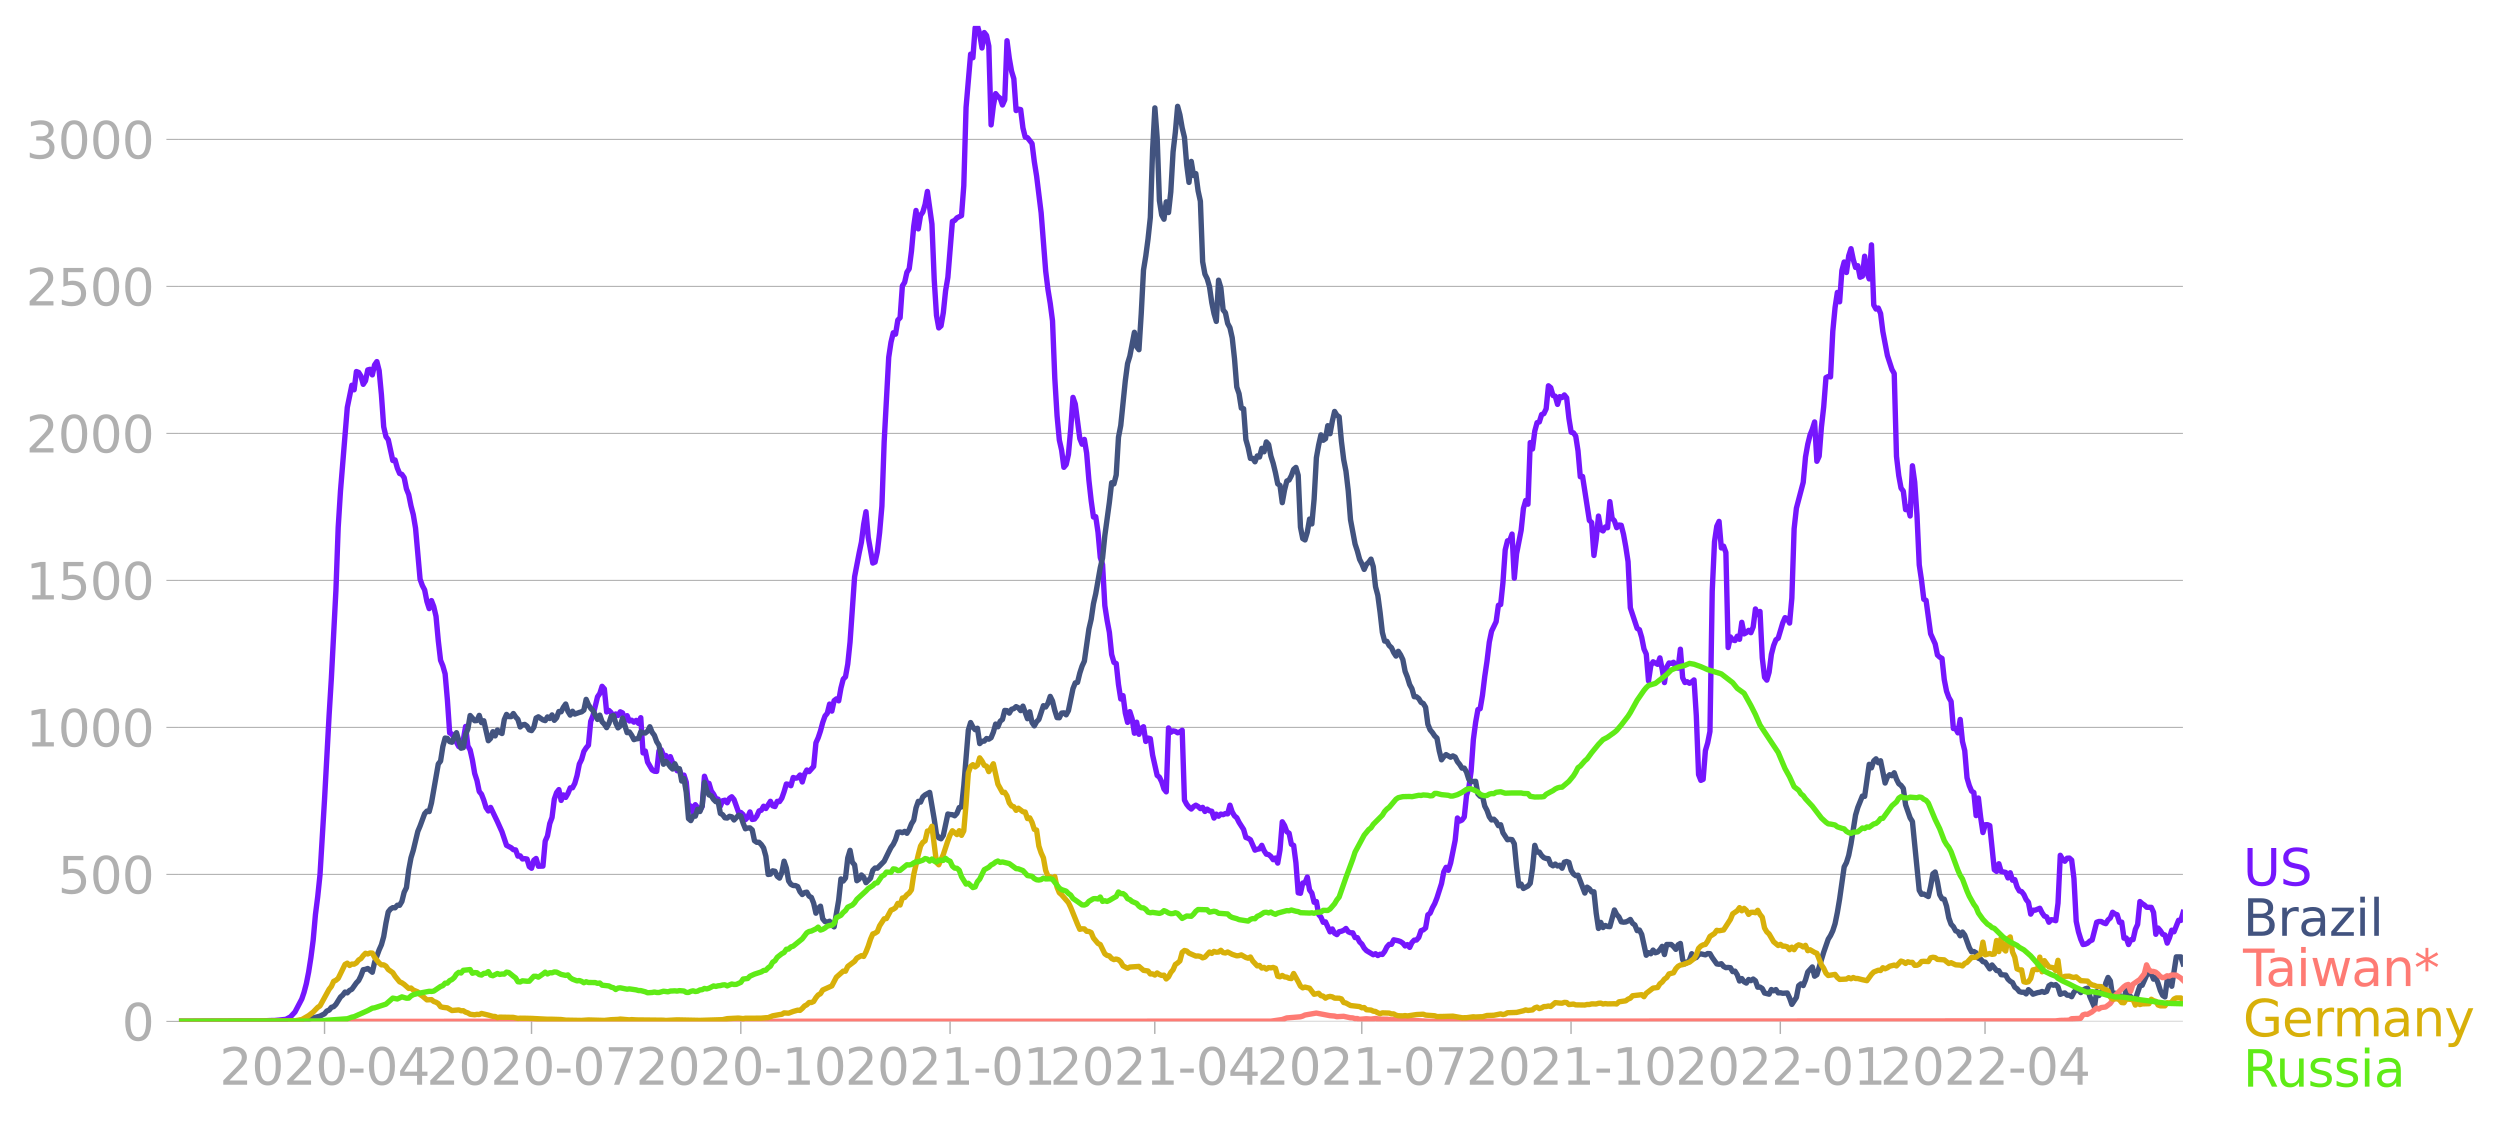 <svg xmlns:xlink="http://www.w3.org/1999/xlink" width="928.157" height="416.913" viewBox="0 0 696.117 312.685" xmlns="http://www.w3.org/2000/svg"><defs><style>*{stroke-linejoin:round;stroke-linecap:butt}</style></defs><g id="figure_1"><path d="M0 312.685h696.117V0H0v312.685z" style="fill:none" id="patch_1"/><g id="axes_1"><path d="M49.83 284.4h558V7.2h-558v277.2z" style="fill:none" id="patch_2"/><g id="matplotlib.axis_1"><g id="xtick_1"><g id="line2d_1"><defs><path id="maf44fad212" d="M0 0v3.5" style="stroke:#b0b0b0;stroke-width:.4"/></defs><use xlink:href="#maf44fad212" x="90.366" y="284.4" style="fill:#b0b0b0;stroke:#b0b0b0;stroke-width:.4"/></g><g style="fill:#b0b0b0" transform="matrix(.14 0 0 -.14 61.118 302.038)" id="text_1"><defs><path id="DejaVuSans-32" d="M1228 531h2203V0H469v531q359 372 979 998 621 627 780 809 303 340 423 576 121 236 121 464 0 372-261 606-261 235-680 235-297 0-627-103-329-103-704-313v638q381 153 712 231 332 78 607 78 725 0 1156-363 431-362 431-968 0-288-108-546-107-257-392-607-78-91-497-524-418-433-1181-1211z" transform="scale(.016)"/><path id="DejaVuSans-30" d="M2034 4250q-487 0-733-480-245-479-245-1442 0-959 245-1439 246-480 733-480 491 0 736 480 246 480 246 1439 0 963-246 1442-245 480-736 480zm0 500q785 0 1199-621 414-620 414-1801 0-1178-414-1799Q2819-91 2034-91q-784 0-1198 620-414 621-414 1799 0 1181 414 1801 414 621 1198 621z" transform="scale(.016)"/><path id="DejaVuSans-2d" d="M313 2009h1684v-512H313v512z" transform="scale(.016)"/><path id="DejaVuSans-34" d="M2419 4116 825 1625h1594v2491zm-166 550h794V1625h666v-525h-666V0h-628v1100H313v609l1940 2957z" transform="scale(.016)"/></defs><use xlink:href="#DejaVuSans-32"/><use xlink:href="#DejaVuSans-30" x="63.623"/><use xlink:href="#DejaVuSans-32" x="127.246"/><use xlink:href="#DejaVuSans-30" x="190.869"/><use xlink:href="#DejaVuSans-2d" x="254.492"/><use xlink:href="#DejaVuSans-30" x="290.576"/><use xlink:href="#DejaVuSans-34" x="354.199"/></g></g><g id="xtick_2"><use xlink:href="#maf44fad212" x="148.003" y="284.4" style="fill:#b0b0b0;stroke:#b0b0b0;stroke-width:.4" id="line2d_2"/><g style="fill:#b0b0b0" transform="matrix(.14 0 0 -.14 118.755 302.038)" id="text_2"><defs><path id="DejaVuSans-37" d="M525 4666h3000v-269L1831 0h-659l1594 4134H525v532z" transform="scale(.016)"/></defs><use xlink:href="#DejaVuSans-32"/><use xlink:href="#DejaVuSans-30" x="63.623"/><use xlink:href="#DejaVuSans-32" x="127.246"/><use xlink:href="#DejaVuSans-30" x="190.869"/><use xlink:href="#DejaVuSans-2d" x="254.492"/><use xlink:href="#DejaVuSans-30" x="290.576"/><use xlink:href="#DejaVuSans-37" x="354.199"/></g></g><g id="xtick_3"><use xlink:href="#maf44fad212" x="206.273" y="284.4" style="fill:#b0b0b0;stroke:#b0b0b0;stroke-width:.4" id="line2d_3"/><g style="fill:#b0b0b0" transform="matrix(.14 0 0 -.14 177.025 302.038)" id="text_3"><defs><path id="DejaVuSans-31" d="M794 531h1031v3560L703 3866v575l1116 225h631V531h1031V0H794v531z" transform="scale(.016)"/></defs><use xlink:href="#DejaVuSans-32"/><use xlink:href="#DejaVuSans-30" x="63.623"/><use xlink:href="#DejaVuSans-32" x="127.246"/><use xlink:href="#DejaVuSans-30" x="190.869"/><use xlink:href="#DejaVuSans-2d" x="254.492"/><use xlink:href="#DejaVuSans-31" x="290.576"/><use xlink:href="#DejaVuSans-30" x="354.199"/></g></g><g id="xtick_4"><use xlink:href="#maf44fad212" x="264.543" y="284.4" style="fill:#b0b0b0;stroke:#b0b0b0;stroke-width:.4" id="line2d_4"/><g style="fill:#b0b0b0" transform="matrix(.14 0 0 -.14 235.295 302.038)" id="text_4"><use xlink:href="#DejaVuSans-32"/><use xlink:href="#DejaVuSans-30" x="63.623"/><use xlink:href="#DejaVuSans-32" x="127.246"/><use xlink:href="#DejaVuSans-31" x="190.869"/><use xlink:href="#DejaVuSans-2d" x="254.492"/><use xlink:href="#DejaVuSans-30" x="290.576"/><use xlink:href="#DejaVuSans-31" x="354.199"/></g></g><g id="xtick_5"><use xlink:href="#maf44fad212" x="321.546" y="284.4" style="fill:#b0b0b0;stroke:#b0b0b0;stroke-width:.4" id="line2d_5"/><g style="fill:#b0b0b0" transform="matrix(.14 0 0 -.14 292.298 302.038)" id="text_5"><use xlink:href="#DejaVuSans-32"/><use xlink:href="#DejaVuSans-30" x="63.623"/><use xlink:href="#DejaVuSans-32" x="127.246"/><use xlink:href="#DejaVuSans-31" x="190.869"/><use xlink:href="#DejaVuSans-2d" x="254.492"/><use xlink:href="#DejaVuSans-30" x="290.576"/><use xlink:href="#DejaVuSans-34" x="354.199"/></g></g><g id="xtick_6"><use xlink:href="#maf44fad212" x="379.183" y="284.4" style="fill:#b0b0b0;stroke:#b0b0b0;stroke-width:.4" id="line2d_6"/><g style="fill:#b0b0b0" transform="matrix(.14 0 0 -.14 349.935 302.038)" id="text_6"><use xlink:href="#DejaVuSans-32"/><use xlink:href="#DejaVuSans-30" x="63.623"/><use xlink:href="#DejaVuSans-32" x="127.246"/><use xlink:href="#DejaVuSans-31" x="190.869"/><use xlink:href="#DejaVuSans-2d" x="254.492"/><use xlink:href="#DejaVuSans-30" x="290.576"/><use xlink:href="#DejaVuSans-37" x="354.199"/></g></g><g id="xtick_7"><use xlink:href="#maf44fad212" x="437.453" y="284.4" style="fill:#b0b0b0;stroke:#b0b0b0;stroke-width:.4" id="line2d_7"/><g style="fill:#b0b0b0" transform="matrix(.14 0 0 -.14 408.205 302.038)" id="text_7"><use xlink:href="#DejaVuSans-32"/><use xlink:href="#DejaVuSans-30" x="63.623"/><use xlink:href="#DejaVuSans-32" x="127.246"/><use xlink:href="#DejaVuSans-31" x="190.869"/><use xlink:href="#DejaVuSans-2d" x="254.492"/><use xlink:href="#DejaVuSans-31" x="290.576"/><use xlink:href="#DejaVuSans-30" x="354.199"/></g></g><g id="xtick_8"><use xlink:href="#maf44fad212" x="495.723" y="284.4" style="fill:#b0b0b0;stroke:#b0b0b0;stroke-width:.4" id="line2d_8"/><g style="fill:#b0b0b0" transform="matrix(.14 0 0 -.14 466.475 302.038)" id="text_8"><use xlink:href="#DejaVuSans-32"/><use xlink:href="#DejaVuSans-30" x="63.623"/><use xlink:href="#DejaVuSans-32" x="127.246"/><use xlink:href="#DejaVuSans-32" x="190.869"/><use xlink:href="#DejaVuSans-2d" x="254.492"/><use xlink:href="#DejaVuSans-30" x="290.576"/><use xlink:href="#DejaVuSans-31" x="354.199"/></g></g><g id="xtick_9"><use xlink:href="#maf44fad212" x="552.727" y="284.4" style="fill:#b0b0b0;stroke:#b0b0b0;stroke-width:.4" id="line2d_9"/><g style="fill:#b0b0b0" transform="matrix(.14 0 0 -.14 523.479 302.038)" id="text_9"><use xlink:href="#DejaVuSans-32"/><use xlink:href="#DejaVuSans-30" x="63.623"/><use xlink:href="#DejaVuSans-32" x="127.246"/><use xlink:href="#DejaVuSans-32" x="190.869"/><use xlink:href="#DejaVuSans-2d" x="254.492"/><use xlink:href="#DejaVuSans-30" x="290.576"/><use xlink:href="#DejaVuSans-34" x="354.199"/></g></g></g><g id="matplotlib.axis_2"><g id="ytick_1"><path d="M49.83 284.4h558" clip-path="url(#p418885ea50)" style="fill:none;stroke:#b0b0b0;stroke-width:.3;stroke-linecap:square" id="line2d_10"/><g id="line2d_11"><defs><path id="m191ef9c2ee" d="M0 0h-3.5" style="stroke:#b0b0b0;stroke-width:.3"/></defs><use xlink:href="#m191ef9c2ee" x="49.83" y="284.4" style="fill:#b0b0b0;stroke:#b0b0b0;stroke-width:.3"/></g><use xlink:href="#DejaVuSans-30" style="fill:#b0b0b0" transform="matrix(.14 0 0 -.14 33.922 289.719)" id="text_10"/></g><g id="ytick_2"><path d="M49.83 243.468h558" clip-path="url(#p418885ea50)" style="fill:none;stroke:#b0b0b0;stroke-width:.3;stroke-linecap:square" id="line2d_12"/><use xlink:href="#m191ef9c2ee" x="49.83" y="243.468" style="fill:#b0b0b0;stroke:#b0b0b0;stroke-width:.3" id="line2d_13"/><g style="fill:#b0b0b0" transform="matrix(.14 0 0 -.14 16.108 248.787)" id="text_11"><defs><path id="DejaVuSans-35" d="M691 4666h2478v-532H1269V2991q137 47 274 70 138 23 276 23 781 0 1237-428 457-428 457-1159 0-753-469-1171Q2575-91 1722-91q-294 0-599 50Q819 9 494 109v635q281-153 581-228t634-75q541 0 856 284 316 284 316 772 0 487-316 771-315 285-856 285-253 0-505-56-251-56-513-175v2344z" transform="scale(.016)"/></defs><use xlink:href="#DejaVuSans-35"/><use xlink:href="#DejaVuSans-30" x="63.623"/><use xlink:href="#DejaVuSans-30" x="127.246"/></g></g><g id="ytick_3"><path d="M49.83 202.537h558" clip-path="url(#p418885ea50)" style="fill:none;stroke:#b0b0b0;stroke-width:.3;stroke-linecap:square" id="line2d_14"/><use xlink:href="#m191ef9c2ee" x="49.83" y="202.537" style="fill:#b0b0b0;stroke:#b0b0b0;stroke-width:.3" id="line2d_15"/><g style="fill:#b0b0b0" transform="matrix(.14 0 0 -.14 7.2 207.856)" id="text_12"><use xlink:href="#DejaVuSans-31"/><use xlink:href="#DejaVuSans-30" x="63.623"/><use xlink:href="#DejaVuSans-30" x="127.246"/><use xlink:href="#DejaVuSans-30" x="190.869"/></g></g><g id="ytick_4"><path d="M49.83 161.605h558" clip-path="url(#p418885ea50)" style="fill:none;stroke:#b0b0b0;stroke-width:.3;stroke-linecap:square" id="line2d_16"/><use xlink:href="#m191ef9c2ee" x="49.83" y="161.605" style="fill:#b0b0b0;stroke:#b0b0b0;stroke-width:.3" id="line2d_17"/><g style="fill:#b0b0b0" transform="matrix(.14 0 0 -.14 7.2 166.924)" id="text_13"><use xlink:href="#DejaVuSans-31"/><use xlink:href="#DejaVuSans-35" x="63.623"/><use xlink:href="#DejaVuSans-30" x="127.246"/><use xlink:href="#DejaVuSans-30" x="190.869"/></g></g><g id="ytick_5"><path d="M49.83 120.674h558" clip-path="url(#p418885ea50)" style="fill:none;stroke:#b0b0b0;stroke-width:.3;stroke-linecap:square" id="line2d_18"/><use xlink:href="#m191ef9c2ee" x="49.83" y="120.674" style="fill:#b0b0b0;stroke:#b0b0b0;stroke-width:.3" id="line2d_19"/><g style="fill:#b0b0b0" transform="matrix(.14 0 0 -.14 7.2 125.993)" id="text_14"><use xlink:href="#DejaVuSans-32"/><use xlink:href="#DejaVuSans-30" x="63.623"/><use xlink:href="#DejaVuSans-30" x="127.246"/><use xlink:href="#DejaVuSans-30" x="190.869"/></g></g><g id="ytick_6"><path d="M49.83 79.742h558" clip-path="url(#p418885ea50)" style="fill:none;stroke:#b0b0b0;stroke-width:.3;stroke-linecap:square" id="line2d_20"/><use xlink:href="#m191ef9c2ee" x="49.83" y="79.742" style="fill:#b0b0b0;stroke:#b0b0b0;stroke-width:.3" id="line2d_21"/><g style="fill:#b0b0b0" transform="matrix(.14 0 0 -.14 7.2 85.061)" id="text_15"><use xlink:href="#DejaVuSans-32"/><use xlink:href="#DejaVuSans-35" x="63.623"/><use xlink:href="#DejaVuSans-30" x="127.246"/><use xlink:href="#DejaVuSans-30" x="190.869"/></g></g><g id="ytick_7"><path d="M49.83 38.81h558" clip-path="url(#p418885ea50)" style="fill:none;stroke:#b0b0b0;stroke-width:.3;stroke-linecap:square" id="line2d_22"/><use xlink:href="#m191ef9c2ee" x="49.83" y="38.811" style="fill:#b0b0b0;stroke:#b0b0b0;stroke-width:.3" id="line2d_23"/><g style="fill:#b0b0b0" transform="matrix(.14 0 0 -.14 7.2 44.13)" id="text_16"><defs><path id="DejaVuSans-33" d="M2597 2516q453-97 707-404 255-306 255-756 0-690-475-1069Q2609-91 1734-91q-293 0-604 58T488 141v609q262-153 574-231 313-78 654-78 593 0 904 234t311 681q0 413-289 645-289 233-804 233h-544v519h569q465 0 712 186t247 536q0 359-255 551-254 193-729 193-260 0-557-57-297-56-653-174v562q360 100 674 150t592 50q719 0 1137-327 419-326 419-882 0-388-222-655t-631-370z" transform="scale(.016)"/></defs><use xlink:href="#DejaVuSans-33"/><use xlink:href="#DejaVuSans-30" x="63.623"/><use xlink:href="#DejaVuSans-30" x="127.246"/><use xlink:href="#DejaVuSans-30" x="190.869"/></g></g></g><path d="m49.83 284.4 22.168-.082 3.167-.152 1.267-.012 1.266-.117 1.9-.21 1.267-.667 1.267-1.368 1.9-3.625.633-1.871.634-2.41.633-3.192.634-4.035.633-4.865.633-7.134.634-4.993.633-6.082 1.267-21.038 1.266-23.355.634-10.385 1.267-24.453.633-17.507.633-10.093 1.9-23.296 1.267-6.186.634 1.263.633-5.076.633.246.634 1.029.633 2.28.633-.97.634-3.04.633-.165.634 1.544.633-2.772.633-.923.634 2.514.633 6.713.633 8.923.634 2.76.633.83 1.267 5.8.633-.151.634 2.28.633 1.485.633.258.634.912.633 3.122.633 1.58.634 3.145.633 2.432.634 3.79 1.266 14.209.634 1.766.633 1.204.633 3.228.634 1.976.633-2.222.634 1.65.633 2.724.633 6.806.634 5.438.633 1.544.633 2.222.634 7.25.633 9.205.634.327 1.9 3.45.633.21.633-2.058.634-3.719.633 5.427.634 1.11.633 2.82.633 3.73.634 1.941.633 3.076.633.772.634 1.637.633 2.07.633.935.634-.982 1.9 3.976 1.267 2.819 1.266 3.765 1.267.655.634.55.633.07.633 1.72.634-.07.633.865.633-.082.634.105.633 2.105.634.456.633-2.222.633-.491.634 2.152 1.266-.035.634-6.959.633-1.45.634-3.426.633-1.708.633-5.099.634-1.824.633-.83.633 3.005.634-1.532.633.69.633-1.111.634-1.532.633-.035.634-1.205.633-2.21.633-3.193.634-1.286.633-2.234.633-.982.634-.748.633-6.643.634-1.59 1.266-5.24.634-.924.633-1.988.633.725.634 6.409.633-.421.634.608.633 1.696.633-1.322.634.421.633-1.017.633.304.634 2.105.633-1.333.633 1.473.634-.21.633.538.634-.491.633.83.633-1.579.634 9.8.633-.514.633 3.064 1.267 2.187.634.362.633.047.633-5.707.634-.292.633 1.555.633.012.634 1.029.633-.702.634 1.684.633 1.263.633.97.634-.303.633 1.918.633-.386.634 1.965.633 7.005.634-.363.633 1.778.633-2.152 1.267 1.625.633-1.122.634-8.42.633 1.824.633.152.634 2.117.633.889.634 1.227.633.164.633 1.942.634-1.497.633-.152.633.713.634-1.228.633-.433.634.772 1.266 3.544.634.058.633.573.633 1.439.634-.679.633-1.485.634 2.093.633-.116.633-.82.634-1.438.633-.198.633-1.111.634.631 1.267-2 .633 1.252.633.198.634-1.438.633.059.633-.936.634-1.79.633-2.163.633.105.634.363.633-2.28.634.198.633-.128.633-.76.634 1.93.633-2.13.633-1.192.634.432 1.267-1.438.633-6.56.633-1.427.634-1.895.633-2.374.633-1.778.634-.76.633-2.56.634 1.952.633-2.912.633-.491.634.538.633-3.555.633-2.48.634-.655.633-3.555.633-6.104 1.267-18.186 1.267-6.619.633-3.017.634-4.994.633-3.485.633 7.134 1.267 7.157.634-.28.633-2.877.633-5.345.634-7.344.633-17.928 1.267-23.53.633-4.187.634-2.631.633.386.633-3.918.634-.666.633-8.853.633-.983.634-2.818.633-.97.634-4.913.633-6.934.633-4.386.634 5.122.633-3.789.633-.889.634-2.163.633-3.579 1.267 9.11.633 15.46.634 9.93.633 3.496.633-.573.634-3.683.633-6.093.633-3.731 1.267-15.577.634-.27.633-.724 1.267-.62.633-8.303.633-21.835 1.267-14.817.634.994.633-8.361.633-.515.634 2.292.633 3.871.633-4.292.634.807.633 2.959.634 21.94.633-5.334.633-3.368.634.807.633.48.633 1.87.634-1.426.633-16.454.633 4.876.634 3.614.633 2.082.634 8.864.633-.397.633.128.634 5.1.633 2.549.633.175 1.267 1.626.634 5.052.633 3.976 1.267 10.268 1.266 16.22.634 5.134.633 3.871.634 4.854.633 15.94.633 10.478.634 6.783.633 2.795.633 4.783.634-.76.633-2.853.633-7.029.634-8.818.633 1.825 1.267 9.636.633 1.567.634-1.333.633 3.812.633 7.579.634 5.683.633 4.538.634-.094.633 4.339.633 7.005.634 1.977.633 11.437.633 4.105.634 3.356.633 6.152.634 2.198.633.316.633 5.847.634 4.023.633-.924.633 4.83.634 2.608.633-2.982.634 2 .633 4 .633-3.065.634 3.369.633-1.661.633-.444.634 4.093.633-.936.633.164.634 4.572 1.267 5.66.633.492.633 1.298.634 2 .633.783.633-17.787.634 1.204.633-.386.634.129.633.398.633-.246.634-.456.633 19.448.633 1.181.634.784.633.514.634-.666.633-.398.633.363.634.585.633-.34.633 1.135.634-.643.633.467.634.117.633 1.895.633-1.088.634.573.633-.584.633.152.634-.304.633.081.633-2.409.634 1.907.633 1.064.634.526.633 1.275 1.267 1.988.633 2.222.633.234.634.409 1.267 2.889.633-.246.633-.117.634-.97.633 1.473.633.982.634.106.633.526.634.9.633-.456.633 1.404.634-3.66.633-7.836.633 1.04.634 1.72.633.42.634 3.076.633.316.633 4.865.634 8.338.633.13.633-2.854.634-.082.633-1.567.633 3.578.634.866.633 2.56.634-.198.633 3.602.633.725.634 1.45.633-.117 1.267 2.772.633-.795.634 1.192.633.375.633-.807.634-.129.633-.269.633-.503.634.912.633.281.634.024.633 1.31.633.034.634 1.182.633.608.633 1.122.634.69 1.9 1.146.633-.28.634.503.633-.363.633.059.634-.83.633-1.264.633-.713.634-.012.633-1.251 1.267.269.633.234.634.42.633.784.633-.374.634.772.633-1.345.634-.667.633-.035.633-.725.634-1.883.633-.222.633-.538.634-3.649.633-.456.634-1.497.633-1.157.633-1.614 1.267-3.976.633-3.275.634-1.24.633.82.633-2.024 1.267-6.315.634-6.222.633.854.633-.292.634-.843.633-6.046.633-2.093.634-4.596.633-8.818.634-4.818.633-3.544.633-.257.634-3.719.633-5.227.633-4.292.634-5.263.633-3.064 1.267-2.643.633-4.573.634-.21.633-6.093.633-9.122.634-2.526.633-.105.634-1.766.633 12.268.633-6.807 1.267-6.514.633-6.08.634-2.223.633 1.03.633-17.157.634 1.778.633-4.994.634-2.327.633-.21.633-2.047.634-.27.633-1.344.633-6.397.634.514.633 2.187.634.2.633 2.268.633-2.152.634.246.633-.714.633.795.634 5.696.633 3.882.634.176.633.9.633 4.117.634 7.204.633-.07 1.9 12.244.633.573.634 9.169.633-4.491.634-6.467.633 3.742.633.386.634-1.1.633.211.633-7.262.634 4.666.633.655.634 1.93.633-.737.633.07.634 2.503.633 3.485.633 4.14.634 12.852 1.9 5.73.633.375.634 2.14.633 3.216.633 1.415.634 7.485.633-4.292.634-1.03 1.266.702.634-1.79.633 3.147.633 3.719.634-4.292.633-1.158.633.105.634-.304.633 1.474.634.152.633-5.263.633 7.952.634 1.31.633-.21.633.432.634-.374.633-.55.634 9.93.633 16.43.633 1.603.634-.293.633-7.999.633-2.14.634-3.204.633-39.06.634-13.765.633-4.292.633-1.357.634 7.391.633-.491.633 1.742.634 26.477.633-2.947.634.83.633.176.633-1.205.634.854.633-4.725.633 3.216.634-.35.633-.632.633.643.634-1.59.633-5.005.634 1.59.633-.9.633 12.922.634 5.403.633.795.633-2.198.634-4.959.633-2.467.634-1.603.633-.456 1.267-4.257.633-1.45.633.293.634 1.204.633-6.946.634-19.32.633-5.707 1.9-7.216.633-7.052.634-3.567.633-2.572.633-1.59.634-2.024.633 10.946.634-1.403.633-8.116.633-5.614.634-8.163.633-.315.633.116.634-12.712.633-6.595.634-4.21.633 2.607.633-8.712.634-2.363.633 2.912.633-4.642.634-1.977.633 3.03.634 2.186.633-.48.633 3.205.634-.28.633-5.567.633 4.56.634 1.755.633-9.473.634 16.747.633 1.123.633-.281.634 1.508.633 5.017 1.267 6.678 1.266 3.895.634 1.122.633 23.086.634 5.367.633 3.462.633.842.634 5.146.633-.784.633 2.55.634-13.964.633 4.538.634 9.168.633 13.882.633 4.28.634 5.298.633.304 1.267 9.297 1.267 2.819.633 3.099.633.585.634.362.633 5.906.633 3.228.634 1.73.633 1.1.634 7.555h.633l.633 1.204.634-3.73.633 6.14.633 2.537.634 7.555.633 2.187.633 1.52.634.41.633 6.42.634-4.889.633 5.392.633 4.21.634-2.164.633-.011.633.257 1.267 12.28.634.467.633-2.128.633 2.152 1.267.257.633 1.532.634-1.427.633 2.07.634-.164.633 2.035.633 1.111.634.187.633.83.633 1.38.634.784.633 3.275.634-1.088.633-.012 1.267-.526.633 1.263.633.912.634.234.633 1.474.633-.702.634.07.633.21.634-4.876.633-13.332.633 1.1.634.549.633-.83.633-.047.634.573.633 5.087.634 11.94.633 2.948.633 2.046.634 1.474.633-.094.633-.28.634-.585.633-.304 1.267-4.936.633-.222.634.012.633.374.633.222.634-1.04.633-.55.633-1.579.634.468.633.222.634 2.105.633-.047.633 4.468.634-.047.633 1.813.633-1.334.634-.046.633-2.83.634-1.392.633-6.362.633.573.634.41.633.607 1.267.024.633 1.392.634 6.104.633-1.73.633.748.634.982.633.199.633 2.257.634-1.509.633-2.081.634.432 1.266-3.192.634.035.633-2.222h0" clip-path="url(#p418885ea50)" style="fill:none;stroke:#7516fd;stroke-width:1.5;stroke-linecap:square" id="line2d_24"/><path d="m49.83 284.4 32.302-.07 2.533-.328 3.167-.725 1.267-.339 1.267-.655.633-.772.633-.233.634-.784.633-.187.634-.643 1.266-2.035.634-.55.633-.842.633.222.634-.678.633-.316 1.267-1.79.633-.666.634-1.286.633-1.708.633-.105.634-.234 1.267 1.041.633-2.771 1.267-3.462.633-1.415.633-2.246.634-3.812.633-3.1.634-.794.633-.386.633.046.634-.713.633.012.633-1.064.634-2.573.633-1.275.633-4.923.634-3.392.633-2.07 1.267-5.274.633-1.509 1.267-3.426.633-.714.634.129.633-2.398 1.9-10.864.634-.795.633-4.047.633-2.362.634.094.633.888.634.176 1.266-2.655 1.267 4.316.633-.164.634-3.637.633-1.556.634-3.742 1.266 1.45.634-.058.633-1.427.633 2.011.634-.514 1.266 5.555.634-.655.633-1.848.634 1.158.633-1.626.633.62.634.34.633-3.848.633-1.462.634.596.633.024.634-.866.633.948.633.69.634 2.093.633-.573.633-.129.634.468.633 1.04.634.211.633-.923.633-2.573.634-.34 1.266.854.634.2.633-1.018.634.432.633-.994.633 1.497.634-.69.633-1.754.633.07.634-1.251.633-.9.633 2.046.634 1.03.633-1.065.634.783 1.266-.456.634-.163.633-.492.633-2.982.634 1.485.633.971.634.69 1.266 2.433.634-1.193.633 1.848.633.666.634.97.633-1.169.634-1.953.633-.28.633 2.128.634 1.333.633-.526.633-2.187 1.267 4.046.633-.187.634.913.633 1.216.634-.21.633-.083.633-1.847.634.245.633.059.633-.515.634-1.228.633 1.544.634.854.633 1.742.633.983.634 2.947.633 2.362.633-.807.634.631.633.89.634.62.633-1.463.633 1.38h.634l.633 3.427.633-.667.634 3.824.633 7.31.634.55.633-1.252.633.012.634-1.907.633.62.633-1.614.634-6.514.633 2.28.633 1.229.634.234.633 1.005.634.632.633-.094.633 3.368.634.351.633.866.633.07.634-.48.633.14.634.878 1.266-1.333.634.257.633 1.965.633 1.567.634-.223.633-.023.634.561.633 3.006.633.444h.634l.633.632.633.935.634 2.328.633 5.052.634-.082.633-.924.633.129.634 1.391.633.503.633-1.543.634-3.158.633 1.883.633 3.614.634.935.633.328.634.023.633.28.633 1.427.634.784.633-.538.633-.117.634 1.111.633.35.634 1.603.633 2.783.633-1.333.634-.608.633 3.532.633.748.634.152.633-.245.634 1.052.633.515 1.267-7.426.633-5.918.633.585.634-.83.633-5.614.633-2.105.634 3.31.633.736.634 4.41.633-.445.633-1.146.634.596.633 1.532 1.267-1.24.633-2.186.634-.643.633.046 1.9-1.93 1.267-2.596.633-1.25.634-.866.633-1.322.633-2.035.634-.093.633.199.633-.351.634.526.633-1.03.634-1.59.633-1.029.633-3.415.634-1.824.633.21.633-1.45.634-.56 1.266-.69 1.267 7.437.634 4.245.633.96.633.268.634-.959 1.266-5.94.634.151.633.035.634.304.633-.69.633-1.602.634-.164.633-5.87 1.267-15.53.633-2.094.634 1.24.633.736.633-.386.634 4.257.633-.631.633-.059.634-.713.633.175.634-.41.633-1.531.633-2.257.634.748.633-1.532.633-.514.634-2.503.633.058.633.69.634-1.064.633-.187.634-.55.633.316.633.784.634-1.24 1.266 3.497.634-1.918.633 2.982.634.924.633-1.146.633-.632 1.267-3.836.633.363.634-1.03.633-1.917.634 1.286.633 2.608.633 2.012.634.035.633-1.298.633-.07.634.55.633-1.17 1.267-6.128.633-1.59.634-.141.633-2.585.633-1.953.634-1.368 1.266-8.935.634-2.725.633-4.338.634-2.784 1.266-7.239.634-2.69.633-6.233 1.267-9.297.633-5.45.634.328.633-2.48.633-10.513.634-3.275 1.266-12.431.634-4.818.633-2.07 1.267-6.62.633 4.023.634.819.633-9.987.633-12.174.634-3.918.633-4.795.633-5.941.634-18.805.633-11.707.634 8.292.633 17.542.633 3.976.634 1.182.633-4.83.633 2.97.634-5.765.633-11.122.634-5.485.633-7.192.633 2.35.634 3.637.633 2.643.633 7.684.634 4.853.633-5.835.634 3.917.633-.526.633 4.795.634 2.9.633 16.84.633 3.45.634 1.299.633 2.198.634 4.397.633 3.111.633 2.164.634-11.473.633 2.117.633 6.151.634.796.633 2.982.633 1.193.634 2.818.633 5.8.634 7.895.633 1.847.633 4.023.634.164.633 8.584.633 2.222.634 3.029.633-.012.634.948.633-1.626.633.304.634-2.41.633.948.633-2.736.634.713.633 3.216.634 2.012.633 2.607.633 3.123.634.433.633 4.794.633-3.508.634-2.514.633-.281.634-1.216.633-1.754.633-.527.634 2.187.633 14.443.633 3.17.634.385.633-2.14.633-3.672.634 1.357.633-6.912.634-11.53.633-3.556.633-2.807.634 1.509.633-.433.633-3.625.634 2.233.633-3.496.634-2.702.633 1.041.633.456.634 6.806.633 5.111.633 3.228.634 5.473.633 8.046 1.267 6.748.633 1.93.634 2.35.633 1.24.633 1.543.634-1.391.633-.585.633-.877.634 2.093.633 5.602.634 2.397.633 4.725.633 5.59.634 2.41.633.081.633 1.17.634.573.633 1.38.634.97.633-1.321.633.982.634 1.333.633 3.275.633 1.59.634 2.082.633 1.146.634 2.222.633.023.633.503.634 1.053.633.316.633 1.052.634 4.748.633 1.544.634.748.633.948.633.608.634 3.52.633 2.514.633-.865.634-.585 1.266.725.634-.362.633.315.634 1.287.633.783.633 1.018h.634l.633 1.1.633 2.034.634.643 1.267-.105.633 3.52.633.655.634-.035.633 2.748.633 1.205.634 1.777.633.89.634-.211.633.643.633 1.158.634-.258.633 2.222 1.267 1.953.633-.105.634.082.633 1.146.633 6.479.634 5.24.633-.492.633 1.216 1.267-.69.633-.748.634-4.105.633-6.456.634 1.883.633-.023.633.97.634.597.633.222.633.059.634 1.59.633.398.634-.491.633.538.633-.211.634.83.633-1.684.633-.187.634.246.633 2.222.634 1.006.633.467.633-.117 1.9 4.959.634-1.637.633.444.633.877.634-.035.633 5.953.634 4.257.633-1.684.633 1.438.634-.573.633.269.633.058 1.267-4.642.634 1.24.633.7.633 1.346.634.105.633-.058.633-.281.634-.421.633 1.088.634.456.633 1.567.633-.164.634 1.216 1.266 5.8.634-.713.633.304.634-1.017.633.737.633-.199.634-.655.633-.924.633 2.269.634-2.795 1.266.012.634.584.633.76.634-1.262.633-.375.633 4.48.634 1.169.633-.363.633-.655.634-1.777.633 1.24.634-.188.633-.783.633-.234 1.267.28.633-.362.634.035.633 1.076 1.267 1.778.633.105.634-.164.633.76.633.328.634-.047.633.07.634 1.088.633-.129.633 1.018.634 1.73.633-.678.633.9.634.351.633-.994.633.316.634-.444.633.49.634 1.778.633-.035.633.41.634 1.251 1.266.316.634-1.287.633.34.634-.328.633.912.633-.023.634.14 1.266-.082.634 1.369.633 1.8 1.267-1.929.633-3.275.634-.502.633.467.633-1.567.634-2.21 1.266-1.403.634 2.572.633-.42 1.9-6.246 1.267-3.648.633-.994.634-1.345.633-1.965.634-3.11.633-3.766 1.267-8.947.633-1.181.633-2.023.634-3.205 1.267-7.999.633-2.152 1.267-3.145.633.081 1.267-8.923.633.971.634-1.93.633-.573.633 1.076.634-.538 1.266 6.198.634-1.672.633-.643.633.28.634-.818.633 1.778.634 1.263.633.48.633.83.634 4.572 1.266 3.637.634 1.018 1.9 19.144.633 1.11.634-.07 1.266.702.634-2.806.633-3.52.634-.503.633 2.748.633 3.543.634 1.135.633.14.633 1.93.634 3.274.633 1.766.634.678.633 1.17.633.222.634 1.146.633-1.04.633.841 1.267 3.485.633 1.17.634-.082.633.374.634 1.509.633.234.633.713.634.14 1.266 1.86.634-1.076 1.267 1.544.633.058.633 1.1 1.267.105.633 1.134.634.597.633.362.634 1.275.633.444.633.784.634.187.633-.012.633.468.634-1.17.633.55.634.702 1.266-.421.634-.105.633-.223.633.246.634-.257.633-1.567.633-.398.634.234.633-.152.634.608.633 2.082.633-.27.634-.116.633.608.633.035.634.398.633-1.24.634-.725.633.152.633.666.634-.666.633-.386.633-.164.634 2.316 1.267 2.923.633-4.303.633 1.1.634-1.03.633.34.633-2.784.634-1.544.633.947.633 4.292.634-.865.633.842.634-.304.633.912.633.082.634-2.456.633 1.146 1.267 1.567.633-.082 1.267-3.754.633-.163 1.267-2.842.633-.421h.634l.633 1.555.634-.468.633 1.673.633 1.988.634 1.333.633.421.633-4.655.634-.643.633 2.328 1.267-8.175h1.267l.633 1.93h0" clip-path="url(#p418885ea50)" style="fill:none;stroke:#42537f;stroke-width:1.5;stroke-linecap:square" id="line2d_25"/><path d="m49.83 284.4 304.018-.058 3.167-.457 1.267-.444 3.8-.316.633-.187.634-.304 3.167-.55 3.8.726 1.267.105.633.175 1.9-.105 1.9.42.634.024.633.2.633-.024.634.222 1.9-.164 1.266.105 1.267-.152 1.267.152 1.267.024h.633l1.267.164.633-.035 1.267.152 4.434.07 4.433.245 8.234-.28 1.267.152 1.9.082 1.267-.036 6.967.024 154.542-.07 1.267-.129 2.533-.058.634-.41 2.533-.105.634-.947.633-.222.633.07 1.267-.69 1.267-1.065.633.258.634-.398 1.266-.175 1.267-.936.633-.9.634-1.217 2.533-2.56.634-.469.633-.187.633 1.907.634-1.953 1.267-.89.633-.432 1.267-1.614.633-2.467.633 1.321.634.491.633.012.634.187.633.503.633.69.634.35.633-.104.633-.41.634.094.633-.328 1.267.047 1.267.795.633.62h0" clip-path="url(#p418885ea50)" style="fill:none;stroke:#fe7b74;stroke-width:1.5;stroke-linecap:square" id="line2d_26"/><path d="m49.83 284.4 29.135-.094 1.267-.023 1.9-.058 1.9-.328 1.9-1.1 1.267-.993 1.267-1.31.633-.41 2.533-4.619.634-.807.633-1.403.634-.304.633-.526 1.9-3.883.633-.35.634.642.633-.397.634.035.633-.363.633-.807.634-.386.633-.83.633-.643.634.187.633-.28.634.046.633 1.17 1.267 1.578.633.515h.633l.634.362.633.924 1.267.89.633.993 1.267 1.556.633.28.634.433 1.266 1.123.634-.106.633.562 1.267.514.633.749.634.397 1.266 1.076 1.267-.07.634.515.633.21.633.374.634.866.633.175 1.267.152 1.267.737 1.9-.164.633.234.633-.011.634.397.633.21.634.375 1.266.152.634-.129.633.059.633-.304 1.9.456 1.267.362.634.024.633.327.633-.14 3.8.07 1.267.28.634-.058 1.266.012 1.9.047 4.434.234h1.267l2.533.081 1.267.164 4.434.082 1.9-.129 4.433.129 1.9-.199 1.9-.082.634-.093 2.533.222.634-.07 1.267.082 7.6.082.633.07 3.167-.164 6.334.14 6.334-.198 1.266-.281 3.167-.164 1.267.164.633-.117h1.9l2.534-.023 1.267-.117.633-.012 1.267-.515 1.9-.35.633-.07.634-.398 1.266.082 1.267-.48 1.267-.362.633.058.634-.538.633-.69.633-.327.634-.632h.633l.634-.292.633-1.041.633-.772.634-.34.633-1.04 2.534-1.146 1.266-2.42 1.9-1.685.634.012.633-1.322 1.9-1.426.634-.89 1.266-.69.634.211.633-1.228.633-1.614.634-1.94.633-1.463.634-.234.633-.409.633-1.625 1.267-1.954.633-.07 1.267-2.35.634-.258.633-.409.633-1.204.634.456.633-1.942.633-.152.634-.772.633-.48.634-.9.633-4.233 1.267-5.532.633-2.409.633-1.029.634-.444.633-2.702.633-.117.634-1.216 1.267 10.093.633.62 1.267-2.842 1.266-3.848.634-1.649.633-1.123 1.267 1.053.633-1.076.634 1.286.633-1.24.633-7.425.634-8.736.633-1.79.634-.48.633.62.633-.479.634-2.035.633.877.633 1.205.634.234.633 1.508 1.267-2.175 1.267 5.672 1.266 2.304.634-.035.633 1.006.633 1.941.634.842.633.234.634.994.633-.585 1.267.983.633.082.633 1.812.634-.187.633 1.228.634 1.965.633.199.633 4.444.634 1.894.633 1.403.633 3.497.634 1.614.633.152.634.491.633-.55.633 2.96.634 1.543.633.561 1.9 2.199.633 1.322 1.9 4.69.634 1.414.633-.14.634.023.633.667.633.047.634.304.633 1.52 1.267 1.52.633.304 1.267 2.585.633.444.634.14.633.714.634.304.633-.152.633.199.634.596.633 1.1 1.267.678.633-.34 2.534-.175 1.266 1.088 1.267.187.633.819.634-.012.633.316.634-.573.633.432.633.258.634-.082.633 1.052.633-.573.634-1.228.633-.748.634-1.474.633-.42.633-.574.634-2.385.633-.515.633.152.634.573 1.9.83.633-.035.634.129.633.398.633-.21 1.267-1.404.634.374.633-.55.633.222.634-.058.633-.48.633.632.634.117.633-.28 1.267.654 1.267.421.633-.07.633-.199 1.267.725.633.2.634-.328.633 1.099 1.267 1.368.633-.117.634.725.633-.187.633.48.634-.421.633.082.634-.129.633.246.633 2.198.634.164.633-.374.633.397.634.082.633.304.634.082.633-1.403 1.267 2.268.633 1.24.633.48.634-.21 1.266.315 1.267 1.684 1.267-.27.633.656.634.14.633.55.633-.351.634-.129.633.129.634.35 1.266.024.634.187.633 1.006.633.14 1.267.702 2.534.292.633.351.633-.082.634.609 1.266.093.634.304.633.094.634.374.633.234.633-.222 1.9.058.634.234.633-.012.634.363.633.152 1.267.047.633-.094.633.105 2.534-.386 1.9-.093.633.245 2.534.188.633.222 1.9-.035 2.534-.082 2.533.444 1.267-.011 1.9-.258.634.07 1.266-.07h.634l1.266-.362 1.9-.059 1.9-.386.634.187.633-.14.634-.362 2.533-.094 1.9-.456.634-.246.633.152 1.267-.152.633-.561.634-.21.633.409.633-.21.634-.352.633-.011.633-.152.634.14 1.267-1.076 1.266.129.634.035.633-.234.633.047.634.561 1.267-.14.633.222 2.533.047.634-.152.633.011.633-.175 1.267.023.634-.187.633-.047.633.246.634-.117.633.082 1.9-.035.634.058.633-.596 1.9-.28.633-.469.634-.257.633-.69 2.534-.292.633.55.633-.936 1.9-1.45 1.267-.164.634-1.03.633-.49.633-.819.634-.433.633-1.005 1.267-.328.633-1.122.634-.679.633-.339.633-.117 1.9-.69 1.267-.994.634-1.017.633-1.825.633-.643.634-.34.633-.128.633-.924.634-1.298 1.267-.818.633-.877.633.116 1.267-.222 1.9-2.947.634-1.543 1.266-.854.634-.866.633.866.633-.667.634.55.633 1.123.633-.562.634-.035.633.129.634-.667.633 1.135.633.783.634 3.006.633 1.076.633.584 1.267 2.176 1.267 1.04.633-.315.634.49.633.012.633.188.634.795.633-.702.634.69.633-.982.633-.363.634.187.633.398.633-.444.634 1.485.633-.258 1.267.737.633.258 1.267 3.204.633.959.634 1.356.633.655 1.9-.304.634.854.633.538 1.9-.094.633-.386.634.305.633-.351.634.28h.633l1.267.328 1.266.269 1.267-1.754.634-.655 1.266-.503.634.082.633-.772.633.292.634-.269.633-.444 1.267-.316.633.234 1.267-1.345.633.21.634.445.633-.468.633.187.634-.023.633.83.634-.023.633-.28.633-.761.634-.058 1.266.07.634-1.041.633-.152.634.093.633.492 1.9.14 1.267 1.006.633-.223 1.267.597 1.267.082.633.222.633-.702.634-.257 1.266-1.392 1.267-.082.634-.502.633-.223.633-3.461.634 3.52 1.266-.351.634.234.633-.105.634-3.743.633 3.064.633-3.765.634 2.994.633.608.633-3.38.634-.526.633 4.186.634 1.427.633 3.275.633.269.634.023.633 3.298.633.152.634-.164.633-.9.634-2.398.633-.128.633.058.634-3.473.633 4.07.633-3.1 1.267 1.755 1.267.234.633.748.634-2.818.633 4.748h.633l.634-.293 1.266-.058.634.257.633.117.634-.164 1.266 1.053 1.9.128.634.667.633.374.634.152.633.281 1.267.058.633.655.633.187.634.34.633 1.742.633.55 1.267-.094.634.27.633.783.633.058.634-1.04 1.266.093.634.023.633 1.567.634-.631.633.48.633-.176 1.9-.058.634-1.228.633.386.634.198.633 1.018.633.222 1.267.012.633-.877.634.093.633-.292.634-.83.633-.305h1.267l.633.807h0" clip-path="url(#p418885ea50)" style="fill:none;stroke:#d8b009;stroke-width:1.5;stroke-linecap:square" id="line2d_27"/><path d="m49.83 284.4 39.269-.094 1.9-.222 5.7-.42 1.267-.445.634-.129 3.8-1.696 1.267-.678.633-.093 3.167-1.03 1.9-1.672 1.267.246 1.266-.597 1.267.375.633-.024.634-.596.633-.351 1.267-.351 3.167-.596.633.035.634-.094 1.9-1.286.633-.234.633-.69.634-.012.633-.69.634-.304.633-.55.633-.959.634-.49.633.175.633-.749 1.9-.21.634 1.029.633-.187.634.047.633.514.633.129.634-.456.633-.047.633-.456.634.97.633.176 1.267-.62.633.257.634-.117.633.024.633-.55.634.117 1.267 1.03.633.467.633 1.064.634.059.633-.316 1.267.117.633-.012 1.267-1.368h.633l.634.245 1.266-.877.634-.514.633.503.634-.34.633.024.633-.246.634.047 1.266.632 1.267.292.633-.14.634.771.633.41 1.267.48.633-.106.634.234.633.386.633-.28.634.21 1.9.023.633.222.634-.093.633.596 1.9.21.634.34.633.164.633.49.634-.397.633-.07 1.9.386.633-.094 1.9.281.634.187.633.012 1.267.327.633.28 1.267-.081.634-.129.633.129.633.012 1.267-.363 1.267.164.633-.21 1.267-.06.633.071.634-.129 1.266.106.634.386.633.011.634-.304.633-.152.633.2.634-.095.633-.35.633-.07.634-.34.633.129.633-.187 1.267-.643.634.14.633-.175.633-.059.634-.175.633-.047.633.304 1.267-.526.634.128.633-.023 1.267-.561.633-.924 1.267-.152.633-.644 1.267-.573 1.9-.62.633-.385.634-.094.633-.655.634-.456.633-1.134.633-.374.634-.971 1.266-.994.634-.328.633-.912.633-.058.634-.597.633-.199 2.534-2.058 1.266-1.672.634-.363.633-.128 1.267-.597.633-.491.634.819.633-.21.633-.363.634-.503.633-.187.634-.07.633-.492.633-1.637 1.267-.655.633-.783.634-.527.633-.959 1.267-.584.633-.632.634-.959 2.533-2.327.633-.678 1.267-.83.634-.644.633-.117 1.267-1.848.633-.327.633-.819 1.267.082.634-.97.633.081.633.398.634-.07 1.9-1.556.633.059.634-.14.633-.445.633-.292.634-.012 1.266-.444.634-.456.633.152.633.56.634-.584.633.597.634.234.633-.503 1.267.058.633-.573.633.526.634.281.633 1.368.634.538.633.07.633.527.634 1.8 1.266 2.059.634-.222 1.267 1.193.633-.188.633-1.45.634-.725 1.266-2.608 1.267-.69.634-.631.633-.316.633-.503.634-.28.633.385.633-.128 1.9.456 1.267.924.634.48.633.058 1.267.48 1.266 1.39 1.267.211.634.62.633.34.633.081.634-.128.633-.398.633.222 1.267-.047.634.152 1.9 2.456.633.41 1.267.42.633.656.633.444.634.947 1.267.866 1.266.912.634.047.633-.258.633-.76 1.267-.748.634-.024.633.106.633-.538.634 1.204.633-.175.633.187.634-.28 1.267-.75.633-.338.633-1.252.634.445h.633l.633.456.634.959.633.257.634.526 1.266.527.634.76.633.444.633.047.634.42.633.761.633.175.634-.105 1.9.28.633-.221.634-.538.633.257.633.386.634.199.633-.047.634-.21.633.198 1.267 1.38 1.266-.678 1.267.082.634-.585.633-.807.633-.491 2.534.07.633.667 1.267-.258.633.14.634.422 2.533.187.633.643.634.328 1.267.35.633.27 2.533.397.634-.48.633-.21.634.035.633-.678.633-.246 1.267-.818.633-.059.634.187.633-.245.634.386.633.245.633-.339 2.534-.69.633.047.634-.222 1.266.35.634.094.633.304 2.533.105.634-.07.633.129.634-.234 1.266-.105.634-.48 1.266.035.634-.397 1.267-1.462.633-1.076.633-.795 1.9-5.438 1.9-5.134.634-1.942 2.533-4.713 1.267-1.567.633-.48.634-.97 2.533-2.55.634-1.04.633-.679.633-.479 1.9-2.257.634-.421 1.267-.292 1.9-.047.633.058 1.9-.386.634.047.633-.14 1.267.082.633.175.634-.058.633-.62h.633l1.267.327 1.9.187.633.223.634-.024 1.267-.374 1.266-.632 1.267-.842.633-.187.634.059.633.234 1.267.62.633.63.634.282.633.128.633-.082.634-.362.633-.152.634.023.633-.374 1.267-.152 1.266.398 1.9-.07h2.534l.633.14 1.267.047.633.748 1.267.199 1.9-.035.634-.082.633-.643 1.267-.69.633-.328.634-.456.633-.304.633-.175.634-.035 1.9-1.614 1.267-1.544.633-1.017.633-1.252.634-.433 1.266-1.461.634-.538 1.266-1.731 1.9-2.327 1.267-1.322 1.267-.666 1.9-1.357.634-.538 1.266-1.485 1.9-2.48.634-.994 1.9-3.438 1.9-2.748.633-.772.634-.596 1.9-.573 2.533-1.977.634-.514 1.266-1.263 1.9-.784 1.9-.48 1.267-.55 1.267.223 1.9.678 1.9.842 3.8 1.17 3.168 2.444 1.266 1.579 1.9 1.368 1.9 3.415 1.267 2.514 1.267 2.924 5.067 7.637 1.9 4.49 1.267 2.28 1.267 2.773 1.266.982.634 1.006.633.49.633.878 1.9 2.047 2.534 3.31 1.267 1.169.633.456.633.058 1.267.257.634.515 1.266.421.634.152.633.69.633.35.634.2.633-.293 1.267-.14 1.267-1.053.633.14.633-.444.634.082 1.267-.9.633-.152.633-.515.634-.842.633-.058 2.533-3.497 1.267-1.088.634-1.052.633-.41.633.305 1.267.081.633-.245 1.9.164.634-.21.633.116.634.515.633.315.633.749 1.9 4.55 1.267 2.595 1.267 3.31.633 1.076.634.807.633 1.204 1.9 5.158.634 1.426.633 1.006 1.267 3.368.633 1.439 1.267 2.257.633.865.634 1.544 1.266 1.778 1.267 1.333.633.374.634.573.633.21 2.534 2.491 1.9 1.334 1.9.935.633.538 1.267.702 1.9 1.672 2.534 2.9 1.266 1.357 1.9.936 1.267.49.634.586 1.266.713 1.9.889 1.9.97 2.534 1.135.633.152 1.267-.187 1.267.269.633.07 2.534.737 1.266.222.634.21 1.267-.023 1.266.105 3.167.433 1.267.246 7.6 1.017 4.434.117h0" clip-path="url(#p418885ea50)" style="fill:none;stroke:#5feb16;stroke-width:1.5;stroke-linecap:square" id="line2d_28"/><g style="fill:#7516fd" transform="matrix(.14 0 0 -.14 624.57 246.573)" id="text_17"><defs><path id="DejaVuSans-55" d="M556 4666h635V1831q0-750 271-1080 272-329 882-329 606 0 878 329 272 330 272 1080v2835h634V1753q0-912-452-1378Q3225-91 2344-91q-885 0-1337 466-451 466-451 1378v2913z" transform="scale(.016)"/><path id="DejaVuSans-53" d="M3425 4513v-616q-359 172-678 256-319 85-616 85-515 0-795-200t-280-569q0-310 186-468 186-157 705-254l381-78q706-135 1042-474t336-907q0-679-455-1029Q2797-91 1919-91q-331 0-705 75-373 75-773 222v650q384-215 753-325 369-109 725-109 540 0 834 212 294 213 294 607 0 343-211 537t-692 291l-385 75q-706 140-1022 440-315 300-315 835 0 619 436 975t1201 356q329 0 669-60 341-59 697-177z" transform="scale(.016)"/></defs><use xlink:href="#DejaVuSans-55"/><use xlink:href="#DejaVuSans-53" x="73.193"/></g><g style="fill:#42537f" transform="matrix(.14 0 0 -.14 624.57 260.573)" id="text_18"><defs><path id="DejaVuSans-42" d="M1259 2228V519h1013q509 0 754 211 246 211 246 645 0 438-246 645-245 208-754 208H1259zm0 1919V2741h935q462 0 688 173 227 174 227 530 0 353-227 528-226 175-688 175h-935zm-631 519h1613q722 0 1112-300 391-300 391-853 0-429-200-682t-588-315q466-100 724-418 258-317 258-792 0-625-425-966Q3088 0 2303 0H628v4666z" transform="scale(.016)"/><path id="DejaVuSans-72" d="M2631 2963q-97 56-211 82-114 27-251 27-488 0-749-317t-261-911V0H581v3500h578v-544q182 319 472 473 291 155 707 155 59 0 131-8 72-7 159-23l3-590z" transform="scale(.016)"/><path id="DejaVuSans-61" d="M2194 1759q-697 0-966-159t-269-544q0-306 202-486 202-179 548-179 479 0 768 339t289 901v128h-572zm1147 238V0h-575v531q-197-318-491-470T1556-91q-537 0-855 302-317 302-317 808 0 590 395 890 396 300 1180 300h807v57q0 397-261 614t-733 217q-300 0-585-72-284-72-546-216v532q315 122 612 182 297 61 578 61 760 0 1135-394 375-393 375-1193z" transform="scale(.016)"/><path id="DejaVuSans-7a" d="M353 3500h2731v-525L922 459h2162V0H275v525l2163 2516H353v459z" transform="scale(.016)"/><path id="DejaVuSans-69" d="M603 3500h575V0H603v3500zm0 1363h575v-729H603v729z" transform="scale(.016)"/><path id="DejaVuSans-6c" d="M603 4863h575V0H603v4863z" transform="scale(.016)"/></defs><use xlink:href="#DejaVuSans-42"/><use xlink:href="#DejaVuSans-72" x="68.604"/><use xlink:href="#DejaVuSans-61" x="109.717"/><use xlink:href="#DejaVuSans-7a" x="170.996"/><use xlink:href="#DejaVuSans-69" x="223.486"/><use xlink:href="#DejaVuSans-6c" x="251.27"/></g><g style="fill:#fe7b74" transform="matrix(.14 0 0 -.14 624.57 274.573)" id="text_19"><defs><path id="DejaVuSans-54" d="M-19 4666h3947v-532H2272V0h-634v4134H-19v532z" transform="scale(.016)"/><path id="DejaVuSans-77" d="M269 3500h575l719-2731 715 2731h678l719-2731 716 2731h575L4050 0h-678l-753 2869L1863 0h-679L269 3500z" transform="scale(.016)"/><path id="DejaVuSans-6e" d="M3513 2113V0h-575v2094q0 497-194 743-194 247-581 247-466 0-735-297-269-296-269-809V0H581v3500h578v-544q207 316 486 472 280 156 646 156 603 0 912-373 310-373 310-1098z" transform="scale(.016)"/><path id="DejaVuSans-2a" d="m3009 3897-1121-606 1121-610-181-306-1050 634V1831h-356v1178L372 2375l-181 306 1122 610-1122 606 181 309 1050-634v1178h356V3572l1050 634 181-309z" transform="scale(.016)"/></defs><use xlink:href="#DejaVuSans-54"/><use xlink:href="#DejaVuSans-61" x="44.584"/><use xlink:href="#DejaVuSans-69" x="105.863"/><use xlink:href="#DejaVuSans-77" x="133.646"/><use xlink:href="#DejaVuSans-61" x="215.434"/><use xlink:href="#DejaVuSans-6e" x="276.713"/><use xlink:href="#DejaVuSans-2a" x="340.092"/></g><g style="fill:#d8b009" transform="matrix(.14 0 0 -.14 624.57 288.573)" id="text_20"><defs><path id="DejaVuSans-47" d="M3809 666v1253H2778v519h1656V434q-365-259-806-392-440-133-940-133-1094 0-1712 639-617 640-617 1780 0 1144 617 1783 618 639 1712 639 456 0 867-113 411-112 758-331v-672q-350 297-744 447t-828 150q-857 0-1287-478-429-478-429-1425 0-944 429-1422 430-478 1287-478 334 0 596 58 263 58 472 180z" transform="scale(.016)"/><path id="DejaVuSans-65" d="M3597 1894v-281H953q38-594 358-905t892-311q331 0 642 81t618 244V178Q3153 47 2828-22t-659-69q-838 0-1327 487-489 488-489 1320 0 859 464 1363 464 505 1252 505 706 0 1117-455 411-454 411-1235zm-575 169q-6 471-264 752-258 282-683 282-481 0-770-272t-333-766l2050 4z" transform="scale(.016)"/><path id="DejaVuSans-6d" d="M3328 2828q216 388 516 572t706 184q547 0 844-383 297-382 297-1088V0h-578v2094q0 503-179 746-178 244-543 244-447 0-707-297-259-296-259-809V0h-578v2094q0 506-178 748t-550 242q-441 0-701-298-259-298-259-808V0H581v3500h578v-544q197 322 472 475t653 153q382 0 649-194 267-193 395-562z" transform="scale(.016)"/><path id="DejaVuSans-79" d="M2059-325q-243-625-475-815-231-191-618-191H506v481h338q237 0 368 113 132 112 291 531l103 262L191 3500h609L1894 763l1094 2737h609L2059-325z" transform="scale(.016)"/></defs><use xlink:href="#DejaVuSans-47"/><use xlink:href="#DejaVuSans-65" x="77.49"/><use xlink:href="#DejaVuSans-72" x="139.014"/><use xlink:href="#DejaVuSans-6d" x="178.377"/><use xlink:href="#DejaVuSans-61" x="275.789"/><use xlink:href="#DejaVuSans-6e" x="337.068"/><use xlink:href="#DejaVuSans-79" x="400.447"/></g><g style="fill:#5feb16" transform="matrix(.14 0 0 -.14 624.57 302.573)" id="text_21"><defs><path id="DejaVuSans-52" d="M2841 2188q203-69 395-294t386-619L4263 0h-679l-596 1197q-232 469-449 622t-592 153h-688V0H628v4666h1425q800 0 1194-335 394-334 394-1009 0-441-205-732-205-290-595-402zM1259 4147V2491h794q456 0 689 211t233 620q0 409-233 617t-689 208h-794z" transform="scale(.016)"/><path id="DejaVuSans-75" d="M544 1381v2119h575V1403q0-497 193-746 194-248 582-248 465 0 735 297 271 297 271 810v1984h575V0h-575v538q-209-319-486-474-276-155-642-155-603 0-916 375-312 375-312 1097zm1447 2203z" transform="scale(.016)"/><path id="DejaVuSans-73" d="M2834 3397v-544q-243 125-506 187-262 63-544 63-428 0-642-131t-214-394q0-200 153-314t616-217l197-44q612-131 870-370t258-667q0-488-386-773Q2250-91 1575-91q-281 0-586 55T347 128v594q319-166 628-249 309-82 613-82 406 0 624 139 219 139 219 392 0 234-158 359-157 125-692 241l-200 47q-534 112-772 345-237 233-237 639 0 494 350 762 350 269 994 269 318 0 599-47 282-46 519-140z" transform="scale(.016)"/></defs><use xlink:href="#DejaVuSans-52"/><use xlink:href="#DejaVuSans-75" x="64.982"/><use xlink:href="#DejaVuSans-73" x="128.361"/><use xlink:href="#DejaVuSans-73" x="180.461"/><use xlink:href="#DejaVuSans-69" x="232.561"/><use xlink:href="#DejaVuSans-61" x="260.344"/></g></g></g><defs><clipPath id="p418885ea50"><path d="M49.83 7.2h558v277.2h-558z"/></clipPath></defs></svg>